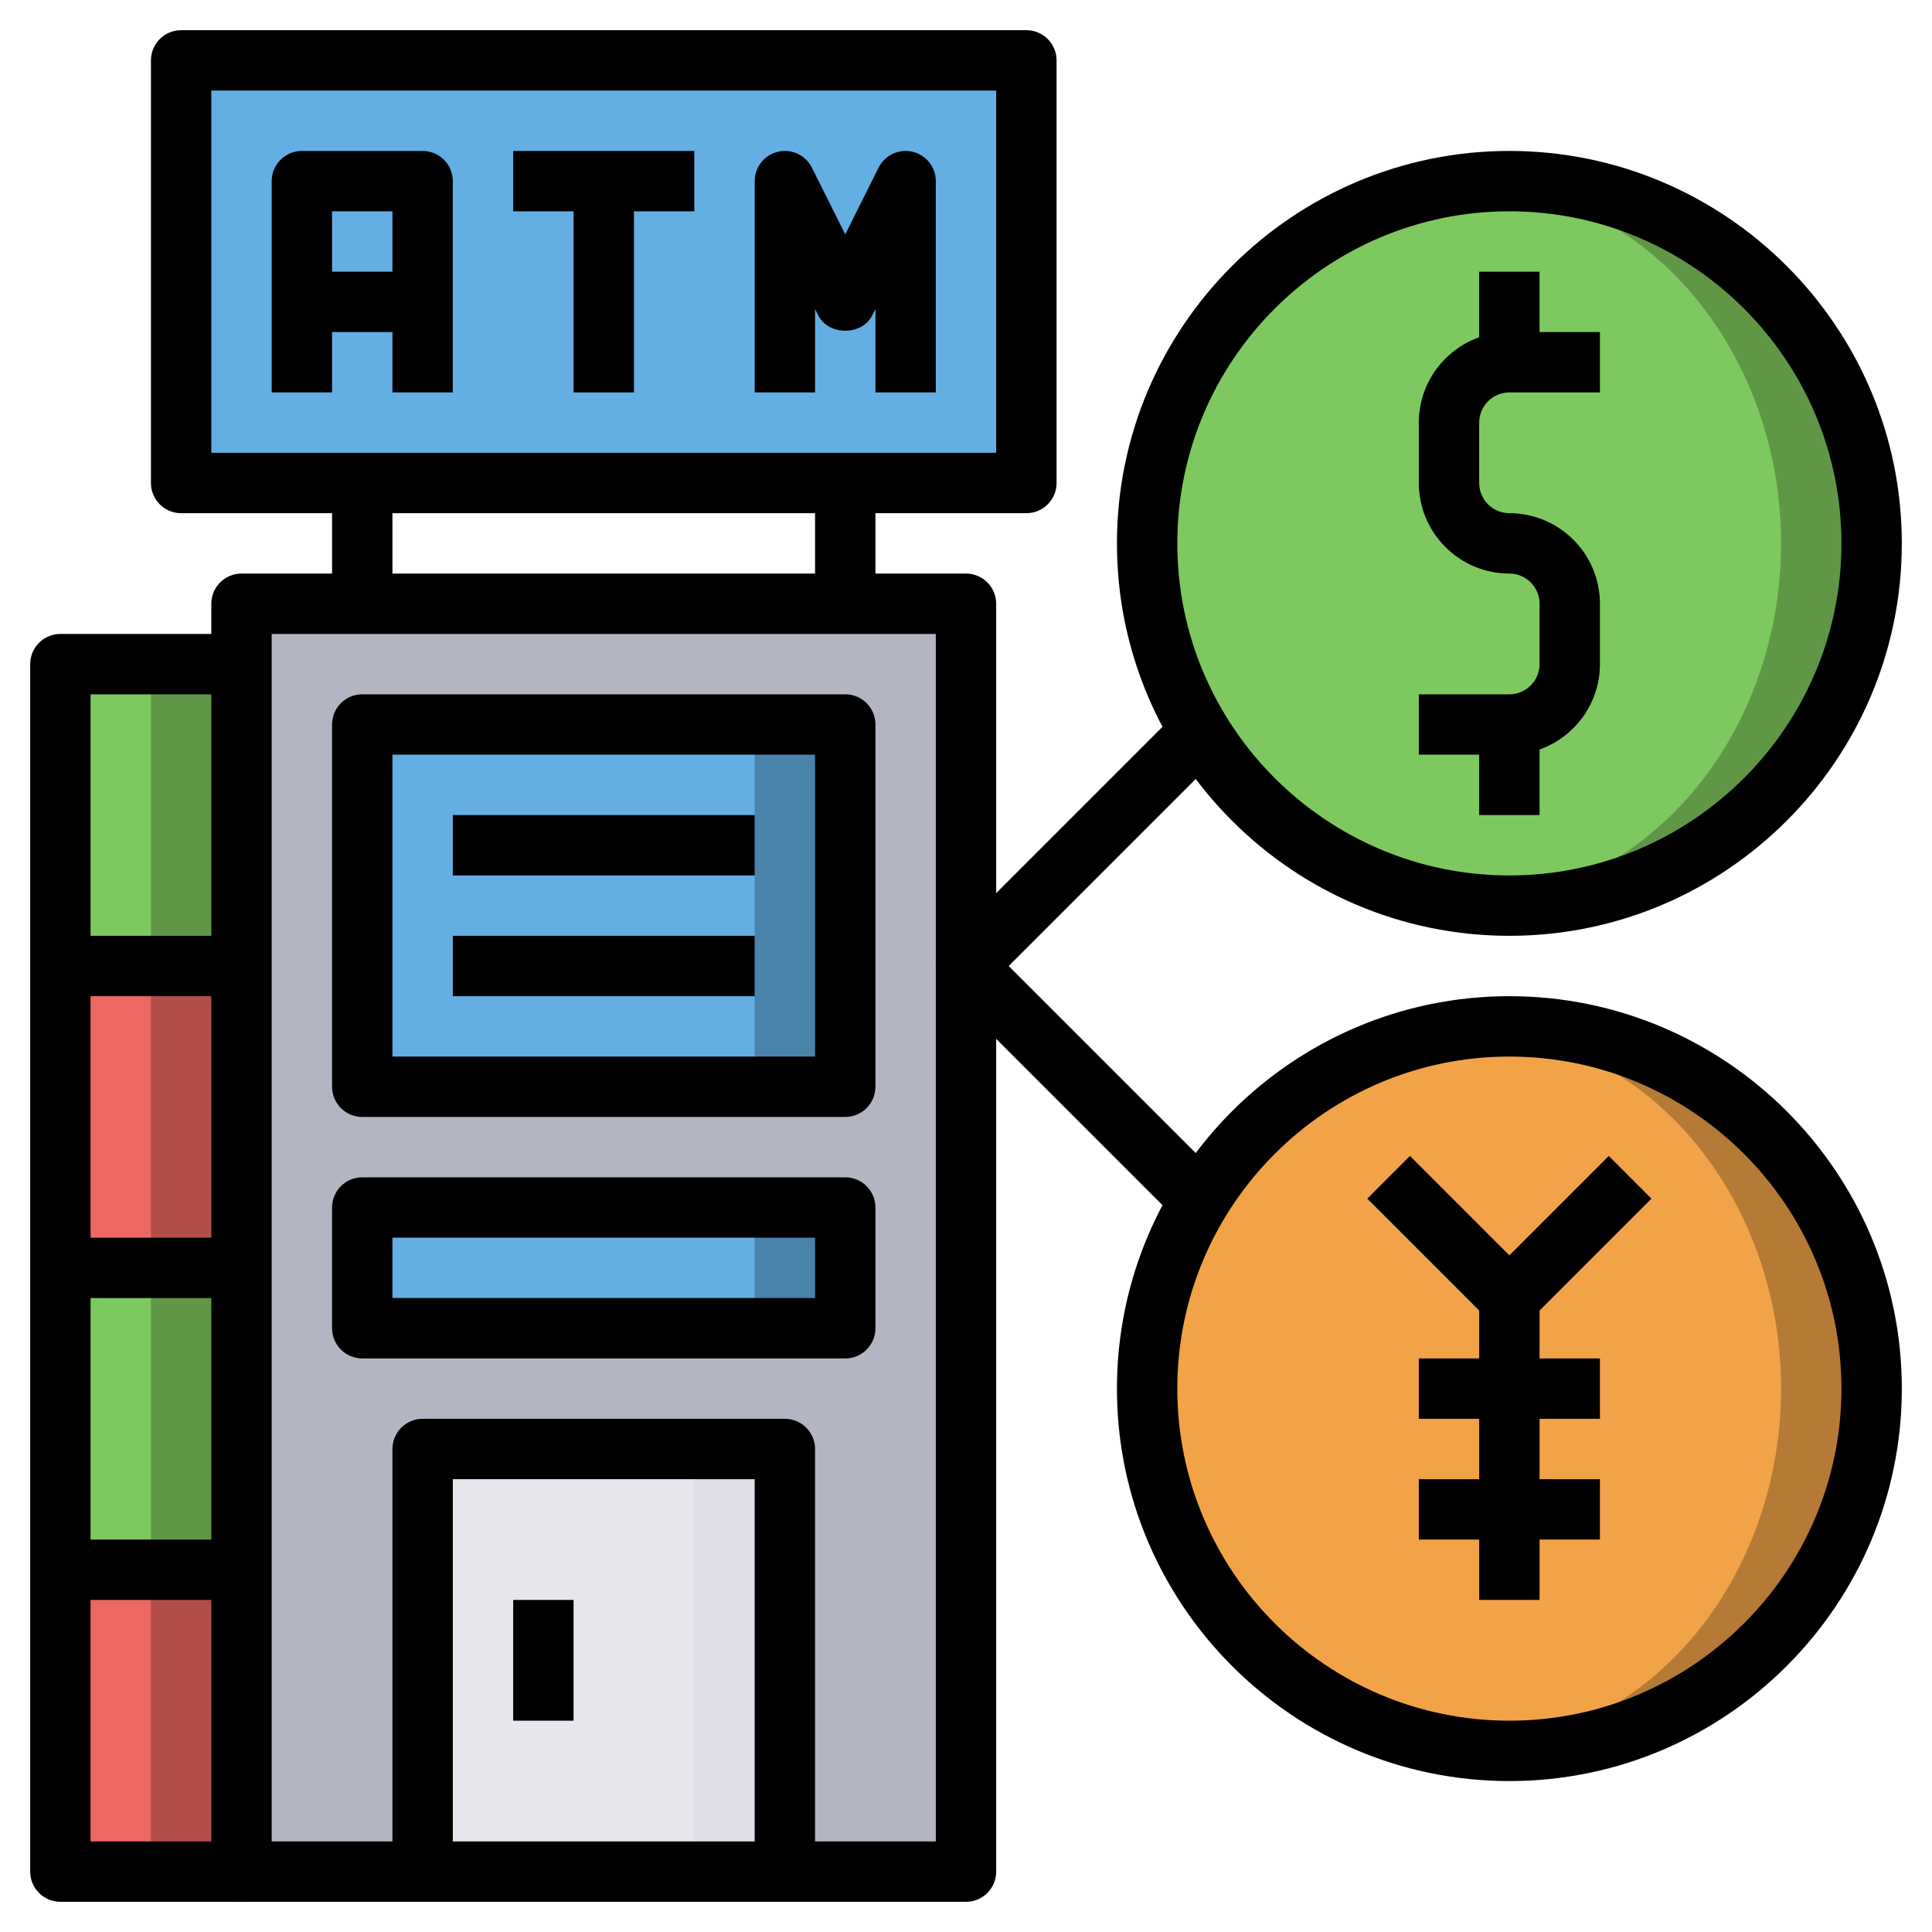 <svg id="Layer_3" enable-background="new 0 0 64 64" height="512" viewBox="0 0 64 64" width="512" xmlns="http://www.w3.org/2000/svg"><path d="m8 20h24v42h-24z" fill="#b3b6c2"/><path d="m14 48h12v14h-12z" fill="#dfdfe8"/><path d="m14 48h9v14h-9z" fill="#e7e7ee"/><path d="m12 40h16v4h-16z" fill="#4a83aa"/><path d="m12 40h13v4h-13z" fill="#63afe3"/><path d="m12 24h16v12h-16z" fill="#4a83aa"/><path d="m12 24h13v12h-13z" fill="#63afe3"/><path d="m2 22h6v10h-6z" fill="#5f9747"/><path d="m2 22h3v10h-3z" fill="#7ec95f"/><path d="m2 32h6v10h-6z" fill="#b24e4a"/><path d="m2 32h3v10h-3z" fill="#ed6863"/><path d="m2 42h6v10h-6z" fill="#5f9747"/><path d="m2 42h3v10h-3z" fill="#7ec95f"/><path d="m2 52h6v10h-6z" fill="#b24e4a"/><path d="m2 52h3v10h-3z" fill="#ed6863"/><path d="m6 2h28v14h-28z" fill="#63afe3"/><circle cx="50" cy="18" fill="#5f9747" r="12"/><ellipse cx="48.5" cy="18" fill="#7ec95f" rx="10.5" ry="11.896"/><circle cx="50" cy="46" fill="#b57a36" r="12"/><ellipse cx="48.5" cy="46" fill="#f2a348" rx="10.5" ry="11.896"/><path d="m32 63h-24c-.552 0-1-.448-1-1v-42c0-.552.448-1 1-1h24c.552 0 1 .448 1 1v42c0 .552-.448 1-1 1zm-23-2h22v-40h-22z"/><path d="m34 17h-28c-.552 0-1-.448-1-1v-14c0-.552.448-1 1-1h28c.552 0 1 .448 1 1v14c0 .552-.448 1-1 1zm-27-2h26v-12h-26z"/><path d="m11 16h2v4h-2z"/><path d="m27 16h2v4h-2z"/><path d="m15 13h-2v-6h-2v6h-2v-7c0-.552.448-1 1-1h4c.552 0 1 .448 1 1z"/><path d="m10 9h4v2h-4z"/><path d="m17 5h6v2h-6z"/><path d="m19 6h2v7h-2z"/><path d="m31 13h-2v-2.764l-.105.211c-.339.678-1.45.678-1.789 0l-.106-.211v2.764h-2v-7c0-.464.319-.867.77-.973.455-.106.917.111 1.125.526l1.105 2.211 1.105-2.211c.208-.415.671-.632 1.125-.526.451.106.77.509.77.973z"/><path d="m28 37h-16c-.552 0-1-.448-1-1v-12c0-.552.448-1 1-1h16c.552 0 1 .448 1 1v12c0 .552-.448 1-1 1zm-15-2h14v-10h-14z"/><path d="m28 45h-16c-.552 0-1-.448-1-1v-4c0-.552.448-1 1-1h16c.552 0 1 .448 1 1v4c0 .552-.448 1-1 1zm-15-2h14v-2h-14z"/><path d="m27 62h-2v-13h-10v13h-2v-14c0-.552.448-1 1-1h12c.552 0 1 .448 1 1z"/><path d="m17 53h2v4h-2z"/><path d="m15 27h10v2h-10z"/><path d="m15 31h10v2h-10z"/><path d="m8 63h-6c-.552 0-1-.448-1-1v-40c0-.552.448-1 1-1h6v2h-5v38h5z"/><path d="m2 31h6v2h-6z"/><path d="m2 41h6v2h-6z"/><path d="m2 51h6v2h-6z"/><path d="m50 25h-3v-2h3c.551 0 1-.449 1-1v-2c0-.551-.449-1-1-1-1.654 0-3-1.346-3-3v-2c0-1.654 1.346-3 3-3h3v2h-3c-.551 0-1 .449-1 1v2c0 .551.449 1 1 1 1.654 0 3 1.346 3 3v2c0 1.654-1.346 3-3 3z"/><path d="m49 9h2v3h-2z"/><path d="m49 24h2v3h-2z"/><path d="m50 31c-7.168 0-13-5.832-13-13s5.832-13 13-13 13 5.832 13 13-5.832 13-13 13zm0-24c-6.065 0-11 4.935-11 11s4.935 11 11 11 11-4.935 11-11-4.935-11-11-11z"/><path d="m50 59c-7.168 0-13-5.832-13-13s5.832-13 13-13 13 5.832 13 13-5.832 13-13 13zm0-24c-6.065 0-11 4.935-11 11s4.935 11 11 11 11-4.935 11-11-4.935-11-11-11z"/><path d="m50 44c-.256 0-.512-.098-.707-.293l-4-4 1.414-1.414 3.293 3.293 3.293-3.293 1.414 1.414-4 4c-.195.195-.451.293-.707.293z"/><path d="m49 43h2v10h-2z"/><path d="m47 45h6v2h-6z"/><path d="m47 49h6v2h-6z"/><path d="m39.293 40.707-8-8c-.391-.391-.391-1.023 0-1.414l8-8 1.414 1.414-7.293 7.293 7.293 7.293z"/></svg>